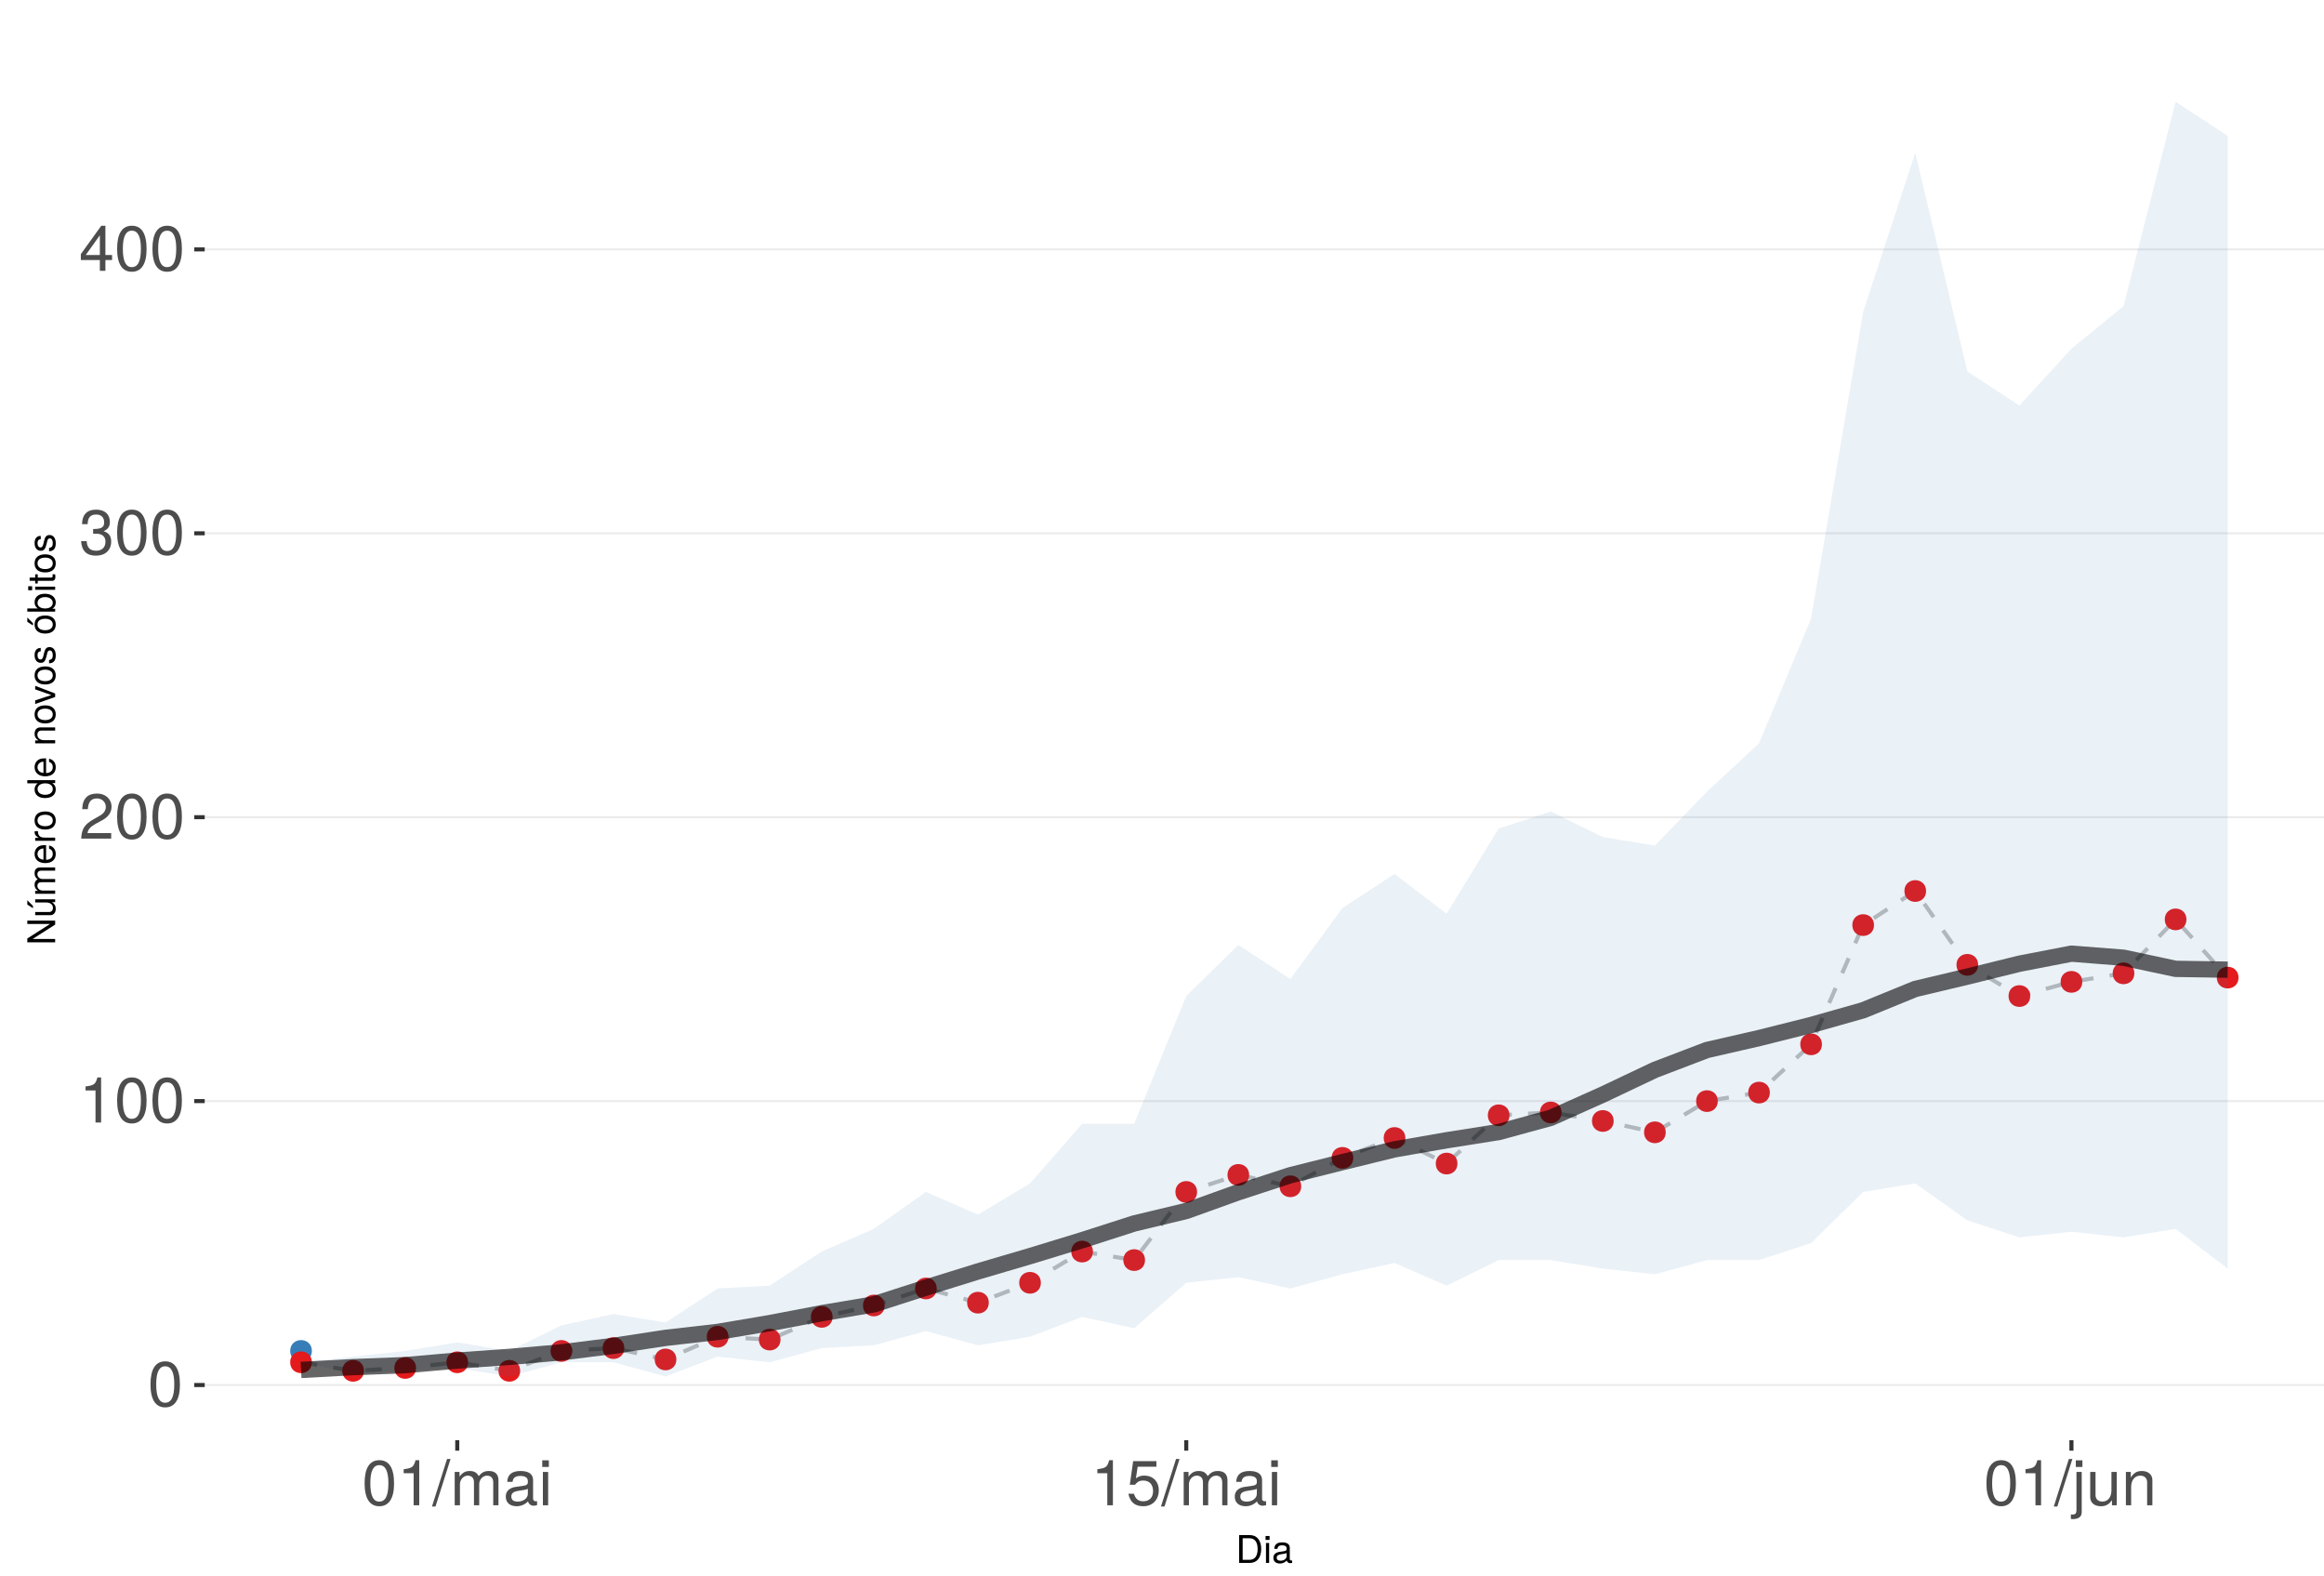 <?xml version="1.0" encoding="UTF-8"?>
<svg xmlns="http://www.w3.org/2000/svg" xmlns:xlink="http://www.w3.org/1999/xlink" width="609pt" height="413pt" viewBox="0 0 609 413" version="1.1">
<defs>
<g>
<symbol overflow="visible" id="glyph0-0">
<path style="stroke:none;" d=""/>
</symbol>
<symbol overflow="visible" id="glyph0-1">
<path style="stroke:none;" d="M 8.438 -5.688 C 8.438 -9.781 7.141 -11.812 4.578 -11.812 C 2.031 -11.812 0.719 -9.75 0.719 -5.781 C 0.719 -1.797 2.047 0.25 4.578 0.25 C 7.078 0.25 8.438 -1.797 8.438 -5.688 Z M 6.953 -5.812 C 6.953 -2.469 6.172 -0.969 4.547 -0.969 C 3 -0.969 2.219 -2.531 2.219 -5.766 C 2.219 -9 3 -10.516 4.578 -10.516 C 6.156 -10.516 6.953 -8.984 6.953 -5.812 Z M 6.953 -5.812 "/>
</symbol>
<symbol overflow="visible" id="glyph0-2">
<path style="stroke:none;" d="M 5.781 0 L 5.781 -11.812 L 4.812 -11.812 C 4.297 -10 3.969 -9.75 1.703 -9.453 L 1.703 -8.406 L 4.312 -8.406 L 4.312 0 Z M 5.781 0 "/>
</symbol>
<symbol overflow="visible" id="glyph0-3">
<path style="stroke:none;" d="M 8.516 -8.344 C 8.516 -10.344 6.969 -11.812 4.734 -11.812 C 2.312 -11.812 0.922 -10.578 0.828 -7.719 L 2.297 -7.719 C 2.422 -9.688 3.234 -10.531 4.688 -10.531 C 6.016 -10.531 7.016 -9.578 7.016 -8.312 C 7.016 -7.375 6.469 -6.578 5.406 -5.984 L 3.875 -5.109 C 1.422 -3.719 0.703 -2.594 0.562 0 L 8.422 0 L 8.422 -1.453 L 2.219 -1.453 C 2.359 -2.422 2.891 -3.031 4.344 -3.875 L 6.016 -4.781 C 7.656 -5.656 8.516 -6.891 8.516 -8.344 Z M 8.516 -8.344 "/>
</symbol>
<symbol overflow="visible" id="glyph0-4">
<path style="stroke:none;" d="M 8.422 -3.438 C 8.422 -4.859 7.844 -5.703 6.422 -6.172 C 7.531 -6.609 8.078 -7.375 8.078 -8.562 C 8.078 -10.594 6.734 -11.812 4.484 -11.812 C 2.094 -11.812 0.828 -10.516 0.781 -8 L 2.25 -8 C 2.281 -9.75 3 -10.531 4.5 -10.531 C 5.797 -10.531 6.578 -9.766 6.578 -8.516 C 6.578 -7.25 6.031 -6.734 3.688 -6.734 L 3.688 -5.5 L 4.484 -5.5 C 6.094 -5.5 6.922 -4.734 6.922 -3.422 C 6.922 -1.938 6.016 -1.047 4.484 -1.047 C 2.875 -1.047 2.094 -1.844 2 -3.562 L 0.531 -3.562 C 0.719 -0.938 2.016 0.25 4.438 0.25 C 6.859 0.25 8.422 -1.203 8.422 -3.438 Z M 8.422 -3.438 "/>
</symbol>
<symbol overflow="visible" id="glyph0-5">
<path style="stroke:none;" d="M 8.656 -2.828 L 8.656 -4.141 L 6.906 -4.141 L 6.906 -11.812 L 5.828 -11.812 L 0.469 -4.375 L 0.469 -2.828 L 5.453 -2.828 L 5.453 0 L 6.906 0 L 6.906 -2.828 Z M 5.453 -4.141 L 1.75 -4.141 L 5.453 -9.312 Z M 5.453 -4.141 "/>
</symbol>
<symbol overflow="visible" id="glyph0-6">
<path style="stroke:none;" d="M 4.734 -12.141 L 3.812 -12.141 L -0.141 0.328 L 0.781 0.328 Z M 4.734 -12.141 "/>
</symbol>
<symbol overflow="visible" id="glyph0-7">
<path style="stroke:none;" d="M 12.656 0 L 12.656 -6.547 C 12.656 -8.109 11.797 -8.984 10.156 -8.984 C 9 -8.984 8.297 -8.625 7.484 -7.641 C 6.969 -8.578 6.266 -8.984 5.125 -8.984 C 3.969 -8.984 3.203 -8.547 2.453 -7.5 L 2.453 -8.734 L 1.188 -8.734 L 1.188 0 L 2.562 0 L 2.562 -5.484 C 2.562 -6.75 3.484 -7.766 4.609 -7.766 C 5.641 -7.766 6.234 -7.125 6.234 -6.016 L 6.234 0 L 7.609 0 L 7.609 -5.484 C 7.609 -6.75 8.547 -7.766 9.672 -7.766 C 10.688 -7.766 11.281 -7.109 11.281 -6.016 L 11.281 0 Z M 12.656 0 "/>
</symbol>
<symbol overflow="visible" id="glyph0-8">
<path style="stroke:none;" d="M 8.906 -0.031 L 8.906 -1.078 C 8.766 -1.047 8.688 -1.047 8.609 -1.047 C 8.125 -1.047 7.859 -1.297 7.859 -1.734 L 7.859 -6.594 C 7.859 -8.141 6.734 -8.984 4.578 -8.984 C 2.469 -8.984 1.172 -8.156 1.078 -6.141 L 2.484 -6.141 C 2.594 -7.219 3.234 -7.688 4.531 -7.688 C 5.781 -7.688 6.484 -7.234 6.484 -6.391 L 6.484 -6.031 C 6.484 -5.453 6.125 -5.203 5.031 -5.062 C 3.062 -4.812 2.766 -4.75 2.234 -4.531 C 1.219 -4.109 0.703 -3.328 0.703 -2.266 C 0.703 -0.688 1.797 0.25 3.562 0.25 C 4.688 0.25 5.766 -0.219 6.531 -1.031 C 6.672 -0.359 7.281 0.109 7.969 0.109 C 8.25 0.109 8.469 0.078 8.906 -0.031 Z M 6.484 -3.016 C 6.484 -1.766 5.219 -0.969 3.859 -0.969 C 2.781 -0.969 2.156 -1.344 2.156 -2.297 C 2.156 -3.219 2.766 -3.609 4.25 -3.828 C 5.719 -4.031 6.016 -4.094 6.484 -4.312 Z M 6.484 -3.016 "/>
</symbol>
<symbol overflow="visible" id="glyph0-9">
<path style="stroke:none;" d="M 2.547 0 L 2.547 -8.734 L 1.172 -8.734 L 1.172 0 Z M 2.734 -10.047 L 2.734 -11.781 L 1 -11.781 L 1 -10.047 Z M 2.734 -10.047 "/>
</symbol>
<symbol overflow="visible" id="glyph0-10">
<path style="stroke:none;" d="M 8.547 -3.922 C 8.547 -6.25 7 -7.781 4.734 -7.781 C 3.891 -7.781 3.234 -7.562 2.547 -7.062 L 3.016 -10.109 L 7.922 -10.109 L 7.922 -11.562 L 1.828 -11.562 L 0.953 -5.375 L 2.297 -5.375 C 2.984 -6.203 3.547 -6.484 4.469 -6.484 C 6.047 -6.484 7.047 -5.469 7.047 -3.719 C 7.047 -2.016 6.062 -1.047 4.469 -1.047 C 3.188 -1.047 2.406 -1.703 2.047 -3.031 L 0.578 -3.031 C 1.062 -0.688 2.406 0.25 4.5 0.25 C 6.875 0.25 8.547 -1.422 8.547 -3.922 Z M 8.547 -3.922 "/>
</symbol>
<symbol overflow="visible" id="glyph0-11">
<path style="stroke:none;" d="M 2.547 1.812 L 2.547 -8.734 L 1.172 -8.734 L 1.172 1.266 C 1.172 2.094 0.875 2.469 0.031 2.422 L -0.297 2.406 L -0.297 3.578 C -0.141 3.609 -0.047 3.625 0.172 3.625 C 1.734 3.625 2.547 3 2.547 1.812 Z M 2.734 -10.047 L 2.734 -11.781 L 1 -11.781 L 1 -10.047 Z M 2.734 -10.047 "/>
</symbol>
<symbol overflow="visible" id="glyph0-12">
<path style="stroke:none;" d="M 8.031 0 L 8.031 -8.734 L 6.641 -8.734 L 6.641 -3.922 C 6.641 -2.125 5.719 -0.969 4.266 -0.969 C 3.172 -0.969 2.469 -1.625 2.469 -2.688 L 2.469 -8.734 L 1.078 -8.734 L 1.078 -2.125 C 1.078 -0.688 2.172 0.25 3.859 0.25 C 5.141 0.25 5.969 -0.203 6.781 -1.344 L 6.781 0 Z M 8.031 0 "/>
</symbol>
<symbol overflow="visible" id="glyph0-13">
<path style="stroke:none;" d="M 8.109 0 L 8.109 -6.594 C 8.109 -8.047 7.031 -8.984 5.344 -8.984 C 4.047 -8.984 3.219 -8.484 2.453 -7.266 L 2.453 -8.734 L 1.172 -8.734 L 1.172 0 L 2.547 0 L 2.547 -4.812 C 2.547 -6.594 3.516 -7.766 4.938 -7.766 C 6.031 -7.766 6.734 -7.094 6.734 -6.047 L 6.734 0 Z M 8.109 0 "/>
</symbol>
<symbol overflow="visible" id="glyph1-0">
<path style="stroke:none;" d=""/>
</symbol>
<symbol overflow="visible" id="glyph1-1">
<path style="stroke:none;" d="M 6.672 -3.656 C 6.672 -5.906 5.547 -7.297 3.703 -7.297 L 0.891 -7.297 L 0.891 0 L 3.703 0 C 5.547 0 6.672 -1.375 6.672 -3.656 Z M 5.734 -3.641 C 5.734 -1.797 4.984 -0.812 3.547 -0.812 L 1.812 -0.812 L 1.812 -6.469 L 3.547 -6.469 C 4.984 -6.469 5.734 -5.5 5.734 -3.641 Z M 5.734 -3.641 "/>
</symbol>
<symbol overflow="visible" id="glyph1-2">
<path style="stroke:none;" d="M 1.531 0 L 1.531 -5.234 L 0.703 -5.234 L 0.703 0 Z M 1.641 -6.031 L 1.641 -7.062 L 0.594 -7.062 L 0.594 -6.031 Z M 1.641 -6.031 "/>
</symbol>
<symbol overflow="visible" id="glyph1-3">
<path style="stroke:none;" d="M 5.344 -0.016 L 5.344 -0.656 C 5.266 -0.625 5.219 -0.625 5.172 -0.625 C 4.875 -0.625 4.719 -0.781 4.719 -1.047 L 4.719 -3.953 C 4.719 -4.891 4.047 -5.391 2.75 -5.391 C 1.484 -5.391 0.703 -4.906 0.656 -3.688 L 1.484 -3.688 C 1.562 -4.328 1.938 -4.625 2.719 -4.625 C 3.469 -4.625 3.891 -4.344 3.891 -3.844 L 3.891 -3.625 C 3.891 -3.266 3.688 -3.125 3.016 -3.047 C 1.844 -2.891 1.656 -2.844 1.344 -2.719 C 0.734 -2.469 0.422 -2 0.422 -1.359 C 0.422 -0.406 1.078 0.156 2.141 0.156 C 2.812 0.156 3.453 -0.125 3.922 -0.625 C 4.016 -0.219 4.375 0.062 4.781 0.062 C 4.953 0.062 5.078 0.047 5.344 -0.016 Z M 3.891 -1.812 C 3.891 -1.062 3.125 -0.578 2.312 -0.578 C 1.672 -0.578 1.297 -0.812 1.297 -1.375 C 1.297 -1.938 1.656 -2.172 2.547 -2.297 C 3.438 -2.422 3.609 -2.453 3.891 -2.594 Z M 3.891 -1.812 "/>
</symbol>
<symbol overflow="visible" id="glyph2-0">
<path style="stroke:none;" d=""/>
</symbol>
<symbol overflow="visible" id="glyph2-1">
<path style="stroke:none;" d="M 0 -6.453 L -7.297 -6.453 L -7.297 -5.578 L -1.328 -5.578 L -7.297 -1.766 L -7.297 -0.766 L 0 -0.766 L 0 -1.641 L -5.906 -1.641 L 0 -5.406 Z M 0 -6.453 "/>
</symbol>
<symbol overflow="visible" id="glyph2-2">
<path style="stroke:none;" d="M 0 -4.812 L -5.234 -4.812 L -5.234 -3.984 L -2.344 -3.984 C -1.281 -3.984 -0.578 -3.438 -0.578 -2.562 C -0.578 -1.906 -0.984 -1.484 -1.609 -1.484 L -5.234 -1.484 L -5.234 -0.656 L -1.281 -0.656 C -0.406 -0.656 0.156 -1.297 0.156 -2.312 C 0.156 -3.094 -0.125 -3.578 -0.812 -4.062 L 0 -4.062 Z M -7.297 -4.562 L -7.297 -3.438 L -5.812 -2.484 L -5.812 -3.078 Z M -7.297 -4.562 "/>
</symbol>
<symbol overflow="visible" id="glyph2-3">
<path style="stroke:none;" d="M 0 -7.594 L -3.938 -7.594 C -4.875 -7.594 -5.391 -7.078 -5.391 -6.094 C -5.391 -5.406 -5.188 -4.984 -4.594 -4.484 C -5.156 -4.188 -5.391 -3.766 -5.391 -3.078 C -5.391 -2.375 -5.125 -1.922 -4.5 -1.469 L -5.234 -1.469 L -5.234 -0.703 L 0 -0.703 L 0 -1.547 L -3.297 -1.547 C -4.047 -1.547 -4.656 -2.094 -4.656 -2.766 C -4.656 -3.391 -4.281 -3.734 -3.609 -3.734 L 0 -3.734 L 0 -4.562 L -3.297 -4.562 C -4.047 -4.562 -4.656 -5.125 -4.656 -5.812 C -4.656 -6.422 -4.266 -6.766 -3.609 -6.766 L 0 -6.766 Z M 0 -7.594 "/>
</symbol>
<symbol overflow="visible" id="glyph2-4">
<path style="stroke:none;" d="M -2.375 -5.125 C -3.141 -5.125 -3.625 -5.062 -4.016 -4.922 C -4.875 -4.578 -5.391 -3.781 -5.391 -2.797 C -5.391 -1.344 -4.312 -0.406 -2.594 -0.406 C -0.875 -0.406 0.156 -1.312 0.156 -2.781 C 0.156 -3.984 -0.531 -4.812 -1.594 -5.016 L -1.594 -4.188 C -0.906 -3.953 -0.625 -3.484 -0.625 -2.812 C -0.625 -1.938 -1.188 -1.297 -2.375 -1.266 Z M -3.125 -4.234 C -3.125 -4.234 -3.078 -4.234 -3.062 -4.234 L -3.062 -1.297 C -3.984 -1.359 -4.625 -1.953 -4.625 -2.797 C -4.625 -3.609 -3.938 -4.234 -3.125 -4.234 Z M -3.125 -4.234 "/>
</symbol>
<symbol overflow="visible" id="glyph2-5">
<path style="stroke:none;" d="M -4.516 -3.203 L -5.359 -3.203 C -5.375 -3.062 -5.391 -3 -5.391 -2.891 C -5.391 -2.344 -5.062 -1.938 -4.297 -1.453 L -5.234 -1.453 L -5.234 -0.703 L 0 -0.703 L 0 -1.531 L -2.719 -1.531 C -3.906 -1.531 -4.484 -1.922 -4.516 -3.203 Z M -4.516 -3.203 "/>
</symbol>
<symbol overflow="visible" id="glyph2-6">
<path style="stroke:none;" d="M -2.578 -5.094 C -4.391 -5.094 -5.391 -4.234 -5.391 -2.719 C -5.391 -1.25 -4.375 -0.359 -2.625 -0.359 C -0.859 -0.359 0.156 -1.234 0.156 -2.734 C 0.156 -4.203 -0.859 -5.094 -2.578 -5.094 Z M -2.594 -4.234 C -1.359 -4.234 -0.625 -3.656 -0.625 -2.734 C -0.625 -1.797 -1.344 -1.234 -2.625 -1.234 C -3.875 -1.234 -4.625 -1.797 -4.625 -2.734 C -4.625 -3.672 -3.891 -4.234 -2.594 -4.234 Z M -2.594 -4.234 "/>
</symbol>
<symbol overflow="visible" id="glyph2-7">
<path style="stroke:none;" d=""/>
</symbol>
<symbol overflow="visible" id="glyph2-8">
<path style="stroke:none;" d="M 0 -4.953 L -7.297 -4.953 L -7.297 -4.125 L -4.578 -4.125 C -5.109 -3.766 -5.391 -3.203 -5.391 -2.516 C -5.391 -1.156 -4.344 -0.266 -2.672 -0.266 C -0.906 -0.266 0.156 -1.125 0.156 -2.547 C 0.156 -3.266 -0.125 -3.766 -0.766 -4.203 L 0 -4.203 Z M -2.594 -4.125 C -1.391 -4.125 -0.625 -3.547 -0.625 -2.656 C -0.625 -1.734 -1.406 -1.125 -2.625 -1.125 C -3.844 -1.125 -4.609 -1.734 -4.609 -2.656 C -4.609 -3.547 -3.812 -4.125 -2.594 -4.125 Z M -2.594 -4.125 "/>
</symbol>
<symbol overflow="visible" id="glyph2-9">
<path style="stroke:none;" d="M 0 -4.875 L -3.953 -4.875 C -4.828 -4.875 -5.391 -4.219 -5.391 -3.203 C -5.391 -2.438 -5.094 -1.938 -4.359 -1.469 L -5.234 -1.469 L -5.234 -0.703 L 0 -0.703 L 0 -1.531 L -2.891 -1.531 C -3.953 -1.531 -4.656 -2.109 -4.656 -2.953 C -4.656 -3.625 -4.266 -4.047 -3.625 -4.047 L 0 -4.047 Z M 0 -4.875 "/>
</symbol>
<symbol overflow="visible" id="glyph2-10">
<path style="stroke:none;" d="M -5.234 -4.859 L -5.234 -3.922 L -0.984 -2.438 L -5.234 -1.047 L -5.234 -0.094 L 0 -1.938 L 0 -2.844 Z M -5.234 -4.859 "/>
</symbol>
<symbol overflow="visible" id="glyph2-11">
<path style="stroke:none;" d="M -1.469 -4.594 C -2.25 -4.594 -2.641 -4.156 -2.891 -3.109 L -3.078 -2.312 C -3.234 -1.625 -3.453 -1.344 -3.828 -1.344 C -4.312 -1.344 -4.625 -1.766 -4.625 -2.453 C -4.625 -3.125 -4.328 -3.484 -3.781 -3.5 L -3.781 -4.375 C -4.812 -4.375 -5.391 -3.688 -5.391 -2.484 C -5.391 -1.266 -4.766 -0.469 -3.797 -0.469 C -2.969 -0.469 -2.578 -0.891 -2.281 -2.125 L -2.094 -2.906 C -1.953 -3.484 -1.781 -3.719 -1.406 -3.719 C -0.906 -3.719 -0.625 -3.234 -0.625 -2.5 C -0.625 -1.75 -0.797 -1.328 -1.594 -1.219 L -1.594 -0.344 C -0.391 -0.375 0.156 -1.062 0.156 -2.438 C 0.156 -3.75 -0.453 -4.594 -1.469 -4.594 Z M -1.469 -4.594 "/>
</symbol>
<symbol overflow="visible" id="glyph2-12">
<path style="stroke:none;" d="M -2.578 -5.094 C -4.391 -5.094 -5.391 -4.234 -5.391 -2.719 C -5.391 -1.25 -4.375 -0.359 -2.625 -0.359 C -0.859 -0.359 0.156 -1.234 0.156 -2.734 C 0.156 -4.203 -0.859 -5.094 -2.578 -5.094 Z M -2.594 -4.234 C -1.359 -4.234 -0.625 -3.656 -0.625 -2.734 C -0.625 -1.797 -1.344 -1.234 -2.625 -1.234 C -3.875 -1.234 -4.625 -1.797 -4.625 -2.734 C -4.625 -3.672 -3.891 -4.234 -2.594 -4.234 Z M -7.297 -4.562 L -7.297 -3.438 L -5.812 -2.484 L -5.812 -3.078 Z M -7.297 -4.562 "/>
</symbol>
<symbol overflow="visible" id="glyph2-13">
<path style="stroke:none;" d="M -2.688 -5.234 C -4.375 -5.234 -5.391 -4.375 -5.391 -2.984 C -5.391 -2.266 -5.125 -1.766 -4.531 -1.375 L -7.297 -1.375 L -7.297 -0.547 L 0 -0.547 L 0 -1.297 L -0.75 -1.297 C -0.141 -1.688 0.156 -2.219 0.156 -2.953 C 0.156 -4.328 -0.984 -5.234 -2.688 -5.234 Z M -2.625 -4.359 C -1.438 -4.359 -0.625 -3.734 -0.625 -2.828 C -0.625 -1.953 -1.438 -1.375 -2.625 -1.375 C -3.844 -1.375 -4.656 -1.953 -4.609 -2.828 C -4.609 -3.766 -3.797 -4.359 -2.625 -4.359 Z M -2.625 -4.359 "/>
</symbol>
<symbol overflow="visible" id="glyph2-14">
<path style="stroke:none;" d="M 0 -1.531 L -5.234 -1.531 L -5.234 -0.703 L 0 -0.703 Z M -6.031 -1.641 L -7.062 -1.641 L -7.062 -0.594 L -6.031 -0.594 Z M -6.031 -1.641 "/>
</symbol>
<symbol overflow="visible" id="glyph2-15">
<path style="stroke:none;" d="M 0 -2.547 L -0.703 -2.547 C -0.672 -2.438 -0.656 -2.297 -0.656 -2.141 C -0.656 -1.781 -0.766 -1.688 -1.125 -1.688 L -4.562 -1.688 L -4.562 -2.547 L -5.234 -2.547 L -5.234 -1.688 L -6.688 -1.688 L -6.688 -0.844 L -5.234 -0.844 L -5.234 -0.141 L -4.562 -0.141 L -4.562 -0.844 L -0.766 -0.844 C -0.234 -0.844 0.062 -1.203 0.062 -1.859 C 0.062 -2.062 0.047 -2.266 0 -2.547 Z M 0 -2.547 "/>
</symbol>
</g>
<clipPath id="clip1">
  <path d="M 53.645 9.961 L 609 9.961 L 609 377.328 L 53.645 377.328 Z M 53.645 9.961 "/>
</clipPath>
<clipPath id="clip2">
  <path d="M 53.645 362 L 609 362 L 609 364 L 53.645 364 Z M 53.645 362 "/>
</clipPath>
<clipPath id="clip3">
  <path d="M 53.645 288 L 609 288 L 609 289 L 53.645 289 Z M 53.645 288 "/>
</clipPath>
<clipPath id="clip4">
  <path d="M 53.645 213 L 609 213 L 609 215 L 53.645 215 Z M 53.645 213 "/>
</clipPath>
<clipPath id="clip5">
  <path d="M 53.645 139 L 609 139 L 609 140 L 53.645 140 Z M 53.645 139 "/>
</clipPath>
<clipPath id="clip6">
  <path d="M 53.645 65 L 609 65 L 609 66 L 53.645 66 Z M 53.645 65 "/>
</clipPath>
</defs>
<g id="surface302">
<rect x="0" y="0" width="609" height="413" style="fill:rgb(100%,100%,100%);fill-opacity:1;stroke:none;"/>
<rect x="0" y="0" width="609" height="413" style="fill:rgb(100%,100%,100%);fill-opacity:1;stroke:none;"/>
<path style="fill:none;stroke-width:1.067;stroke-linecap:round;stroke-linejoin:round;stroke:rgb(100%,100%,100%);stroke-opacity:1;stroke-miterlimit:10;" d="M 0 413 L 609 413 L 609 0 L 0 0 Z M 0 413 "/>
<g clip-path="url(#clip1)" clip-rule="nonzero">
<path style=" stroke:none;fill-rule:nonzero;fill:rgb(100%,100%,100%);fill-opacity:1;" d="M 53.645 377.328 L 609 377.328 L 609 9.961 L 53.645 9.961 Z M 53.645 377.328 "/>
</g>
<g clip-path="url(#clip2)" clip-rule="nonzero">
<path style="fill:none;stroke-width:0.533;stroke-linecap:butt;stroke-linejoin:round;stroke:rgb(92.157%,92.157%,92.157%);stroke-opacity:1;stroke-miterlimit:10;" d="M 53.645 362.863 L 609 362.863 "/>
</g>
<g clip-path="url(#clip3)" clip-rule="nonzero">
<path style="fill:none;stroke-width:0.533;stroke-linecap:butt;stroke-linejoin:round;stroke:rgb(92.157%,92.157%,92.157%);stroke-opacity:1;stroke-miterlimit:10;" d="M 53.645 288.48 L 609 288.48 "/>
</g>
<g clip-path="url(#clip4)" clip-rule="nonzero">
<path style="fill:none;stroke-width:0.533;stroke-linecap:butt;stroke-linejoin:round;stroke:rgb(92.157%,92.157%,92.157%);stroke-opacity:1;stroke-miterlimit:10;" d="M 53.645 214.102 L 609 214.102 "/>
</g>
<g clip-path="url(#clip5)" clip-rule="nonzero">
<path style="fill:none;stroke-width:0.533;stroke-linecap:butt;stroke-linejoin:round;stroke:rgb(92.157%,92.157%,92.157%);stroke-opacity:1;stroke-miterlimit:10;" d="M 53.645 139.719 L 609 139.719 "/>
</g>
<g clip-path="url(#clip6)" clip-rule="nonzero">
<path style="fill:none;stroke-width:0.533;stroke-linecap:butt;stroke-linejoin:round;stroke:rgb(92.157%,92.157%,92.157%);stroke-opacity:1;stroke-miterlimit:10;" d="M 53.645 65.34 L 609 65.34 "/>
</g>
<path style="fill:none;stroke-width:1.067;stroke-linecap:butt;stroke-linejoin:round;stroke:rgb(74.51%,74.51%,74.51%);stroke-opacity:1;stroke-dasharray:4.268,4.268;stroke-miterlimit:10;" d="M 78.887 356.91 L 92.535 359.145 L 106.18 358.398 L 119.824 356.91 L 133.469 359.145 L 147.113 353.938 L 160.758 353.191 L 174.402 356.168 L 188.051 350.219 L 201.695 350.961 L 215.34 345.012 L 228.984 342.035 L 242.629 337.574 L 256.273 341.293 L 269.918 336.086 L 283.566 327.902 L 297.211 330.133 L 310.855 312.281 L 324.5 307.82 L 338.145 310.797 L 351.789 303.355 L 365.434 298.152 L 379.082 304.844 L 392.727 292.199 L 406.371 291.457 L 420.016 293.688 L 433.66 296.664 L 447.305 288.48 L 460.949 286.25 L 474.598 273.605 L 488.242 242.363 L 501.887 233.438 L 515.531 252.777 L 529.176 260.961 L 542.82 257.242 L 556.465 255.008 L 570.113 240.879 L 583.758 256.125 "/>
<path style="fill-rule:nonzero;fill:rgb(21.569%,49.412%,72.157%);fill-opacity:1;stroke-width:0.709;stroke-linecap:round;stroke-linejoin:round;stroke:rgb(21.569%,49.412%,72.157%);stroke-opacity:1;stroke-miterlimit:10;" d="M 81.375 353.938 C 81.375 357.254 76.398 357.254 76.398 353.938 C 76.398 350.617 81.375 350.617 81.375 353.938 "/>
<path style="fill-rule:nonzero;fill:rgb(89.412%,10.196%,10.98%);fill-opacity:1;stroke-width:0.709;stroke-linecap:round;stroke-linejoin:round;stroke:rgb(89.412%,10.196%,10.98%);stroke-opacity:1;stroke-miterlimit:10;" d="M 81.375 356.91 C 81.375 360.23 76.398 360.23 76.398 356.91 C 76.398 353.594 81.375 353.594 81.375 356.91 "/>
<path style="fill-rule:nonzero;fill:rgb(89.412%,10.196%,10.98%);fill-opacity:1;stroke-width:0.709;stroke-linecap:round;stroke-linejoin:round;stroke:rgb(89.412%,10.196%,10.98%);stroke-opacity:1;stroke-miterlimit:10;" d="M 95.023 359.145 C 95.023 362.461 90.047 362.461 90.047 359.145 C 90.047 355.824 95.023 355.824 95.023 359.145 "/>
<path style="fill-rule:nonzero;fill:rgb(89.412%,10.196%,10.98%);fill-opacity:1;stroke-width:0.709;stroke-linecap:round;stroke-linejoin:round;stroke:rgb(89.412%,10.196%,10.98%);stroke-opacity:1;stroke-miterlimit:10;" d="M 108.668 358.398 C 108.668 361.715 103.691 361.715 103.691 358.398 C 103.691 355.082 108.668 355.082 108.668 358.398 "/>
<path style="fill-rule:nonzero;fill:rgb(89.412%,10.196%,10.98%);fill-opacity:1;stroke-width:0.709;stroke-linecap:round;stroke-linejoin:round;stroke:rgb(89.412%,10.196%,10.98%);stroke-opacity:1;stroke-miterlimit:10;" d="M 122.312 356.91 C 122.312 360.23 117.336 360.23 117.336 356.91 C 117.336 353.594 122.312 353.594 122.312 356.91 "/>
<path style="fill-rule:nonzero;fill:rgb(89.412%,10.196%,10.98%);fill-opacity:1;stroke-width:0.709;stroke-linecap:round;stroke-linejoin:round;stroke:rgb(89.412%,10.196%,10.98%);stroke-opacity:1;stroke-miterlimit:10;" d="M 135.957 359.145 C 135.957 362.461 130.98 362.461 130.98 359.145 C 130.98 355.824 135.957 355.824 135.957 359.145 "/>
<path style="fill-rule:nonzero;fill:rgb(89.412%,10.196%,10.98%);fill-opacity:1;stroke-width:0.709;stroke-linecap:round;stroke-linejoin:round;stroke:rgb(89.412%,10.196%,10.98%);stroke-opacity:1;stroke-miterlimit:10;" d="M 149.602 353.938 C 149.602 357.254 144.625 357.254 144.625 353.938 C 144.625 350.617 149.602 350.617 149.602 353.938 "/>
<path style="fill-rule:nonzero;fill:rgb(89.412%,10.196%,10.98%);fill-opacity:1;stroke-width:0.709;stroke-linecap:round;stroke-linejoin:round;stroke:rgb(89.412%,10.196%,10.98%);stroke-opacity:1;stroke-miterlimit:10;" d="M 163.246 353.191 C 163.246 356.512 158.27 356.512 158.27 353.191 C 158.27 349.875 163.246 349.875 163.246 353.191 "/>
<path style="fill-rule:nonzero;fill:rgb(89.412%,10.196%,10.98%);fill-opacity:1;stroke-width:0.709;stroke-linecap:round;stroke-linejoin:round;stroke:rgb(89.412%,10.196%,10.98%);stroke-opacity:1;stroke-miterlimit:10;" d="M 176.891 356.168 C 176.891 359.484 171.914 359.484 171.914 356.168 C 171.914 352.852 176.891 352.852 176.891 356.168 "/>
<path style="fill-rule:nonzero;fill:rgb(89.412%,10.196%,10.98%);fill-opacity:1;stroke-width:0.709;stroke-linecap:round;stroke-linejoin:round;stroke:rgb(89.412%,10.196%,10.98%);stroke-opacity:1;stroke-miterlimit:10;" d="M 190.539 350.219 C 190.539 353.535 185.562 353.535 185.562 350.219 C 185.562 346.898 190.539 346.898 190.539 350.219 "/>
<path style="fill-rule:nonzero;fill:rgb(89.412%,10.196%,10.98%);fill-opacity:1;stroke-width:0.709;stroke-linecap:round;stroke-linejoin:round;stroke:rgb(89.412%,10.196%,10.98%);stroke-opacity:1;stroke-miterlimit:10;" d="M 204.184 350.961 C 204.184 354.277 199.207 354.277 199.207 350.961 C 199.207 347.645 204.184 347.645 204.184 350.961 "/>
<path style="fill-rule:nonzero;fill:rgb(89.412%,10.196%,10.98%);fill-opacity:1;stroke-width:0.709;stroke-linecap:round;stroke-linejoin:round;stroke:rgb(89.412%,10.196%,10.98%);stroke-opacity:1;stroke-miterlimit:10;" d="M 217.828 345.012 C 217.828 348.328 212.852 348.328 212.852 345.012 C 212.852 341.691 217.828 341.691 217.828 345.012 "/>
<path style="fill-rule:nonzero;fill:rgb(89.412%,10.196%,10.98%);fill-opacity:1;stroke-width:0.709;stroke-linecap:round;stroke-linejoin:round;stroke:rgb(89.412%,10.196%,10.98%);stroke-opacity:1;stroke-miterlimit:10;" d="M 231.473 342.035 C 231.473 345.352 226.496 345.352 226.496 342.035 C 226.496 338.719 231.473 338.719 231.473 342.035 "/>
<path style="fill-rule:nonzero;fill:rgb(89.412%,10.196%,10.98%);fill-opacity:1;stroke-width:0.709;stroke-linecap:round;stroke-linejoin:round;stroke:rgb(89.412%,10.196%,10.98%);stroke-opacity:1;stroke-miterlimit:10;" d="M 245.117 337.574 C 245.117 340.891 240.141 340.891 240.141 337.574 C 240.141 334.254 245.117 334.254 245.117 337.574 "/>
<path style="fill-rule:nonzero;fill:rgb(89.412%,10.196%,10.98%);fill-opacity:1;stroke-width:0.709;stroke-linecap:round;stroke-linejoin:round;stroke:rgb(89.412%,10.196%,10.98%);stroke-opacity:1;stroke-miterlimit:10;" d="M 258.762 341.293 C 258.762 344.609 253.785 344.609 253.785 341.293 C 253.785 337.973 258.762 337.973 258.762 341.293 "/>
<path style="fill-rule:nonzero;fill:rgb(89.412%,10.196%,10.98%);fill-opacity:1;stroke-width:0.709;stroke-linecap:round;stroke-linejoin:round;stroke:rgb(89.412%,10.196%,10.98%);stroke-opacity:1;stroke-miterlimit:10;" d="M 272.406 336.086 C 272.406 339.402 267.43 339.402 267.43 336.086 C 267.43 332.766 272.406 332.766 272.406 336.086 "/>
<path style="fill-rule:nonzero;fill:rgb(89.412%,10.196%,10.98%);fill-opacity:1;stroke-width:0.709;stroke-linecap:round;stroke-linejoin:round;stroke:rgb(89.412%,10.196%,10.98%);stroke-opacity:1;stroke-miterlimit:10;" d="M 286.055 327.902 C 286.055 331.219 281.078 331.219 281.078 327.902 C 281.078 324.586 286.055 324.586 286.055 327.902 "/>
<path style="fill-rule:nonzero;fill:rgb(89.412%,10.196%,10.98%);fill-opacity:1;stroke-width:0.709;stroke-linecap:round;stroke-linejoin:round;stroke:rgb(89.412%,10.196%,10.98%);stroke-opacity:1;stroke-miterlimit:10;" d="M 299.699 330.133 C 299.699 333.453 294.723 333.453 294.723 330.133 C 294.723 326.816 299.699 326.816 299.699 330.133 "/>
<path style="fill-rule:nonzero;fill:rgb(89.412%,10.196%,10.98%);fill-opacity:1;stroke-width:0.709;stroke-linecap:round;stroke-linejoin:round;stroke:rgb(89.412%,10.196%,10.98%);stroke-opacity:1;stroke-miterlimit:10;" d="M 313.344 312.281 C 313.344 315.602 308.367 315.602 308.367 312.281 C 308.367 308.965 313.344 308.965 313.344 312.281 "/>
<path style="fill-rule:nonzero;fill:rgb(89.412%,10.196%,10.98%);fill-opacity:1;stroke-width:0.709;stroke-linecap:round;stroke-linejoin:round;stroke:rgb(89.412%,10.196%,10.98%);stroke-opacity:1;stroke-miterlimit:10;" d="M 326.988 307.82 C 326.988 311.137 322.012 311.137 322.012 307.82 C 322.012 304.504 326.988 304.504 326.988 307.82 "/>
<path style="fill-rule:nonzero;fill:rgb(89.412%,10.196%,10.98%);fill-opacity:1;stroke-width:0.709;stroke-linecap:round;stroke-linejoin:round;stroke:rgb(89.412%,10.196%,10.98%);stroke-opacity:1;stroke-miterlimit:10;" d="M 340.633 310.797 C 340.633 314.113 335.656 314.113 335.656 310.797 C 335.656 307.477 340.633 307.477 340.633 310.797 "/>
<path style="fill-rule:nonzero;fill:rgb(89.412%,10.196%,10.98%);fill-opacity:1;stroke-width:0.709;stroke-linecap:round;stroke-linejoin:round;stroke:rgb(89.412%,10.196%,10.98%);stroke-opacity:1;stroke-miterlimit:10;" d="M 354.277 303.355 C 354.277 306.676 349.301 306.676 349.301 303.355 C 349.301 300.039 354.277 300.039 354.277 303.355 "/>
<path style="fill-rule:nonzero;fill:rgb(89.412%,10.196%,10.98%);fill-opacity:1;stroke-width:0.709;stroke-linecap:round;stroke-linejoin:round;stroke:rgb(89.412%,10.196%,10.98%);stroke-opacity:1;stroke-miterlimit:10;" d="M 367.922 298.152 C 367.922 301.469 362.945 301.469 362.945 298.152 C 362.945 294.832 367.922 294.832 367.922 298.152 "/>
<path style="fill-rule:nonzero;fill:rgb(89.412%,10.196%,10.98%);fill-opacity:1;stroke-width:0.709;stroke-linecap:round;stroke-linejoin:round;stroke:rgb(89.412%,10.196%,10.98%);stroke-opacity:1;stroke-miterlimit:10;" d="M 381.57 304.844 C 381.57 308.164 376.594 308.164 376.594 304.844 C 376.594 301.527 381.57 301.527 381.57 304.844 "/>
<path style="fill-rule:nonzero;fill:rgb(89.412%,10.196%,10.98%);fill-opacity:1;stroke-width:0.709;stroke-linecap:round;stroke-linejoin:round;stroke:rgb(89.412%,10.196%,10.98%);stroke-opacity:1;stroke-miterlimit:10;" d="M 395.215 292.199 C 395.215 295.52 390.238 295.52 390.238 292.199 C 390.238 288.883 395.215 288.883 395.215 292.199 "/>
<path style="fill-rule:nonzero;fill:rgb(89.412%,10.196%,10.98%);fill-opacity:1;stroke-width:0.709;stroke-linecap:round;stroke-linejoin:round;stroke:rgb(89.412%,10.196%,10.98%);stroke-opacity:1;stroke-miterlimit:10;" d="M 408.859 291.457 C 408.859 294.773 403.883 294.773 403.883 291.457 C 403.883 288.137 408.859 288.137 408.859 291.457 "/>
<path style="fill-rule:nonzero;fill:rgb(89.412%,10.196%,10.98%);fill-opacity:1;stroke-width:0.709;stroke-linecap:round;stroke-linejoin:round;stroke:rgb(89.412%,10.196%,10.98%);stroke-opacity:1;stroke-miterlimit:10;" d="M 422.504 293.688 C 422.504 297.004 417.527 297.004 417.527 293.688 C 417.527 290.371 422.504 290.371 422.504 293.688 "/>
<path style="fill-rule:nonzero;fill:rgb(89.412%,10.196%,10.98%);fill-opacity:1;stroke-width:0.709;stroke-linecap:round;stroke-linejoin:round;stroke:rgb(89.412%,10.196%,10.98%);stroke-opacity:1;stroke-miterlimit:10;" d="M 436.148 296.664 C 436.148 299.98 431.172 299.98 431.172 296.664 C 431.172 293.344 436.148 293.344 436.148 296.664 "/>
<path style="fill-rule:nonzero;fill:rgb(89.412%,10.196%,10.98%);fill-opacity:1;stroke-width:0.709;stroke-linecap:round;stroke-linejoin:round;stroke:rgb(89.412%,10.196%,10.98%);stroke-opacity:1;stroke-miterlimit:10;" d="M 449.793 288.48 C 449.793 291.797 444.816 291.797 444.816 288.48 C 444.816 285.164 449.793 285.164 449.793 288.48 "/>
<path style="fill-rule:nonzero;fill:rgb(89.412%,10.196%,10.98%);fill-opacity:1;stroke-width:0.709;stroke-linecap:round;stroke-linejoin:round;stroke:rgb(89.412%,10.196%,10.98%);stroke-opacity:1;stroke-miterlimit:10;" d="M 463.438 286.25 C 463.438 289.566 458.461 289.566 458.461 286.25 C 458.461 282.934 463.438 282.934 463.438 286.25 "/>
<path style="fill-rule:nonzero;fill:rgb(89.412%,10.196%,10.98%);fill-opacity:1;stroke-width:0.709;stroke-linecap:round;stroke-linejoin:round;stroke:rgb(89.412%,10.196%,10.98%);stroke-opacity:1;stroke-miterlimit:10;" d="M 477.086 273.605 C 477.086 276.922 472.109 276.922 472.109 273.605 C 472.109 270.289 477.086 270.289 477.086 273.605 "/>
<path style="fill-rule:nonzero;fill:rgb(89.412%,10.196%,10.98%);fill-opacity:1;stroke-width:0.709;stroke-linecap:round;stroke-linejoin:round;stroke:rgb(89.412%,10.196%,10.98%);stroke-opacity:1;stroke-miterlimit:10;" d="M 490.73 242.363 C 490.73 245.684 485.754 245.684 485.754 242.363 C 485.754 239.047 490.73 239.047 490.73 242.363 "/>
<path style="fill-rule:nonzero;fill:rgb(89.412%,10.196%,10.98%);fill-opacity:1;stroke-width:0.709;stroke-linecap:round;stroke-linejoin:round;stroke:rgb(89.412%,10.196%,10.98%);stroke-opacity:1;stroke-miterlimit:10;" d="M 504.375 233.438 C 504.375 236.758 499.398 236.758 499.398 233.438 C 499.398 230.121 504.375 230.121 504.375 233.438 "/>
<path style="fill-rule:nonzero;fill:rgb(89.412%,10.196%,10.98%);fill-opacity:1;stroke-width:0.709;stroke-linecap:round;stroke-linejoin:round;stroke:rgb(89.412%,10.196%,10.98%);stroke-opacity:1;stroke-miterlimit:10;" d="M 518.02 252.777 C 518.02 256.098 513.043 256.098 513.043 252.777 C 513.043 249.461 518.02 249.461 518.02 252.777 "/>
<path style="fill-rule:nonzero;fill:rgb(89.412%,10.196%,10.98%);fill-opacity:1;stroke-width:0.709;stroke-linecap:round;stroke-linejoin:round;stroke:rgb(89.412%,10.196%,10.98%);stroke-opacity:1;stroke-miterlimit:10;" d="M 531.664 260.961 C 531.664 264.277 526.688 264.277 526.688 260.961 C 526.688 257.641 531.664 257.641 531.664 260.961 "/>
<path style="fill-rule:nonzero;fill:rgb(89.412%,10.196%,10.98%);fill-opacity:1;stroke-width:0.709;stroke-linecap:round;stroke-linejoin:round;stroke:rgb(89.412%,10.196%,10.98%);stroke-opacity:1;stroke-miterlimit:10;" d="M 545.309 257.242 C 545.309 260.559 540.332 260.559 540.332 257.242 C 540.332 253.922 545.309 253.922 545.309 257.242 "/>
<path style="fill-rule:nonzero;fill:rgb(89.412%,10.196%,10.98%);fill-opacity:1;stroke-width:0.709;stroke-linecap:round;stroke-linejoin:round;stroke:rgb(89.412%,10.196%,10.98%);stroke-opacity:1;stroke-miterlimit:10;" d="M 558.953 255.008 C 558.953 258.328 553.977 258.328 553.977 255.008 C 553.977 251.691 558.953 251.691 558.953 255.008 "/>
<path style="fill-rule:nonzero;fill:rgb(89.412%,10.196%,10.98%);fill-opacity:1;stroke-width:0.709;stroke-linecap:round;stroke-linejoin:round;stroke:rgb(89.412%,10.196%,10.98%);stroke-opacity:1;stroke-miterlimit:10;" d="M 572.602 240.879 C 572.602 244.195 567.625 244.195 567.625 240.879 C 567.625 237.559 572.602 237.559 572.602 240.879 "/>
<path style="fill-rule:nonzero;fill:rgb(89.412%,10.196%,10.98%);fill-opacity:1;stroke-width:0.709;stroke-linecap:round;stroke-linejoin:round;stroke:rgb(89.412%,10.196%,10.98%);stroke-opacity:1;stroke-miterlimit:10;" d="M 586.246 256.125 C 586.246 259.441 581.27 259.441 581.27 256.125 C 581.27 252.809 586.246 252.809 586.246 256.125 "/>
<path style=" stroke:none;fill-rule:nonzero;fill:rgb(21.569%,49.412%,72.157%);fill-opacity:0.102;" d="M 78.887 356.91 L 92.535 355.422 L 106.18 353.938 L 119.824 351.703 L 133.469 353.938 L 147.113 347.242 L 160.758 344.266 L 174.402 346.496 L 188.051 337.574 L 201.695 336.828 L 215.34 327.883 L 228.984 321.953 L 242.629 312.281 L 256.273 318.234 L 269.918 310.051 L 283.566 294.43 L 297.211 294.43 L 310.855 260.961 L 324.5 247.57 L 338.145 256.496 L 351.789 237.902 L 365.434 228.977 L 379.082 239.391 L 392.727 217.074 L 406.371 212.613 L 420.016 219.309 L 433.66 221.539 L 447.305 207.406 L 460.949 194.762 L 474.598 162.035 L 488.242 81.703 L 501.887 40.051 L 515.531 97.305 L 529.176 106.25 L 542.82 91.355 L 556.465 80.215 L 570.113 26.66 L 583.758 35.586 L 583.758 332.367 L 570.113 321.953 L 556.465 324.184 L 542.82 322.695 L 529.176 324.184 L 515.531 319.723 L 501.887 310.051 L 488.242 312.281 L 474.598 325.672 L 460.949 330.133 L 447.305 330.133 L 433.66 333.852 L 420.016 332.367 L 406.371 330.133 L 392.727 330.133 L 379.082 336.828 L 365.434 330.879 L 351.789 333.852 L 338.145 337.574 L 324.5 334.598 L 310.855 336.086 L 297.211 347.984 L 283.566 345.012 L 269.918 350.219 L 256.273 352.469 L 242.629 348.73 L 228.984 352.449 L 215.34 353.191 L 201.695 356.91 L 188.051 355.422 L 174.402 360.629 L 160.758 356.91 L 147.113 356.91 L 133.469 360.629 L 119.824 358.398 L 106.18 359.145 L 92.535 359.887 Z M 78.887 356.91 "/>
<path style="fill:none;stroke-width:4.268;stroke-linecap:butt;stroke-linejoin:round;stroke:rgb(0%,0%,0%);stroke-opacity:0.6;stroke-miterlimit:10;" d="M 78.887 358.918 L 92.535 358.176 L 106.18 357.656 L 119.824 356.465 L 133.469 355.496 L 147.113 354.309 L 160.758 352.598 L 174.402 350.516 L 188.051 348.953 L 201.695 346.648 L 215.34 344.043 L 228.984 341.738 L 242.629 337.348 L 256.273 333.109 L 269.918 329.094 L 283.566 324.926 L 297.211 320.539 L 310.855 317.266 L 324.5 312.355 L 338.145 307.895 L 351.789 304.473 L 365.434 301.125 L 379.082 298.746 L 392.727 296.59 L 406.371 292.871 L 420.016 286.77 L 433.66 280.301 L 447.305 275.094 L 460.949 271.969 L 474.598 268.547 L 488.242 264.68 L 501.887 259.102 L 515.531 255.863 L 529.176 252.488 L 542.82 249.848 L 556.465 250.918 L 570.113 253.832 L 583.758 254.043 "/>
<g style="fill:rgb(30.196%,30.196%,30.196%);fill-opacity:1;">
  <use xlink:href="#glyph0-1" x="38.715" y="368.477"/>
</g>
<g style="fill:rgb(30.196%,30.196%,30.196%);fill-opacity:1;">
  <use xlink:href="#glyph0-2" x="20.715" y="294.094"/>
  <use xlink:href="#glyph0-1" x="29.972" y="294.094"/>
  <use xlink:href="#glyph0-1" x="39.229" y="294.094"/>
</g>
<g style="fill:rgb(30.196%,30.196%,30.196%);fill-opacity:1;">
  <use xlink:href="#glyph0-3" x="20.715" y="219.715"/>
  <use xlink:href="#glyph0-1" x="29.972" y="219.715"/>
  <use xlink:href="#glyph0-1" x="39.229" y="219.715"/>
</g>
<g style="fill:rgb(30.196%,30.196%,30.196%);fill-opacity:1;">
  <use xlink:href="#glyph0-4" x="20.715" y="145.332"/>
  <use xlink:href="#glyph0-1" x="29.972" y="145.332"/>
  <use xlink:href="#glyph0-1" x="39.229" y="145.332"/>
</g>
<g style="fill:rgb(30.196%,30.196%,30.196%);fill-opacity:1;">
  <use xlink:href="#glyph0-5" x="20.715" y="70.953"/>
  <use xlink:href="#glyph0-1" x="29.972" y="70.953"/>
  <use xlink:href="#glyph0-1" x="39.229" y="70.953"/>
</g>
<path style="fill:none;stroke-width:1.067;stroke-linecap:butt;stroke-linejoin:round;stroke:rgb(20%,20%,20%);stroke-opacity:1;stroke-miterlimit:10;" d="M 50.906 362.863 L 53.645 362.863 "/>
<path style="fill:none;stroke-width:1.067;stroke-linecap:butt;stroke-linejoin:round;stroke:rgb(20%,20%,20%);stroke-opacity:1;stroke-miterlimit:10;" d="M 50.906 288.48 L 53.645 288.48 "/>
<path style="fill:none;stroke-width:1.067;stroke-linecap:butt;stroke-linejoin:round;stroke:rgb(20%,20%,20%);stroke-opacity:1;stroke-miterlimit:10;" d="M 50.906 214.102 L 53.645 214.102 "/>
<path style="fill:none;stroke-width:1.067;stroke-linecap:butt;stroke-linejoin:round;stroke:rgb(20%,20%,20%);stroke-opacity:1;stroke-miterlimit:10;" d="M 50.906 139.719 L 53.645 139.719 "/>
<path style="fill:none;stroke-width:1.067;stroke-linecap:butt;stroke-linejoin:round;stroke:rgb(20%,20%,20%);stroke-opacity:1;stroke-miterlimit:10;" d="M 50.906 65.34 L 53.645 65.34 "/>
<path style="fill:none;stroke-width:1.067;stroke-linecap:butt;stroke-linejoin:round;stroke:rgb(20%,20%,20%);stroke-opacity:1;stroke-miterlimit:10;" d="M 119.824 380.07 L 119.824 377.328 "/>
<path style="fill:none;stroke-width:1.067;stroke-linecap:butt;stroke-linejoin:round;stroke:rgb(20%,20%,20%);stroke-opacity:1;stroke-miterlimit:10;" d="M 310.855 380.07 L 310.855 377.328 "/>
<path style="fill:none;stroke-width:1.067;stroke-linecap:butt;stroke-linejoin:round;stroke:rgb(20%,20%,20%);stroke-opacity:1;stroke-miterlimit:10;" d="M 542.82 380.07 L 542.82 377.328 "/>
<g style="fill:rgb(30.196%,30.196%,30.196%);fill-opacity:1;">
  <use xlink:href="#glyph0-1" x="94.824" y="394.375"/>
  <use xlink:href="#glyph0-2" x="104.081" y="394.375"/>
  <use xlink:href="#glyph0-6" x="113.338" y="394.375"/>
  <use xlink:href="#glyph0-7" x="117.967" y="394.375"/>
  <use xlink:href="#glyph0-8" x="131.836" y="394.375"/>
  <use xlink:href="#glyph0-9" x="141.093" y="394.375"/>
</g>
<g style="fill:rgb(30.196%,30.196%,30.196%);fill-opacity:1;">
  <use xlink:href="#glyph0-2" x="285.855" y="394.375"/>
  <use xlink:href="#glyph0-10" x="295.112" y="394.375"/>
  <use xlink:href="#glyph0-6" x="304.369" y="394.375"/>
  <use xlink:href="#glyph0-7" x="308.998" y="394.375"/>
  <use xlink:href="#glyph0-8" x="322.867" y="394.375"/>
  <use xlink:href="#glyph0-9" x="332.124" y="394.375"/>
</g>
<g style="fill:rgb(30.196%,30.196%,30.196%);fill-opacity:1;">
  <use xlink:href="#glyph0-1" x="519.82" y="394.375"/>
  <use xlink:href="#glyph0-2" x="529.077" y="394.375"/>
  <use xlink:href="#glyph0-6" x="538.334" y="394.375"/>
  <use xlink:href="#glyph0-11" x="542.963" y="394.375"/>
  <use xlink:href="#glyph0-12" x="546.659" y="394.375"/>
  <use xlink:href="#glyph0-13" x="555.916" y="394.375"/>
</g>
<g style="fill:rgb(0%,0%,0%);fill-opacity:1;">
  <use xlink:href="#glyph1-1" x="323.824" y="409.48"/>
  <use xlink:href="#glyph1-2" x="331.044" y="409.48"/>
  <use xlink:href="#glyph1-3" x="333.264" y="409.48"/>
</g>
<g style="fill:rgb(0%,0%,0%);fill-opacity:1;">
  <use xlink:href="#glyph2-1" x="14.453" y="247.645"/>
  <use xlink:href="#glyph2-2" x="14.453" y="240.425"/>
  <use xlink:href="#glyph2-3" x="14.453" y="234.865"/>
  <use xlink:href="#glyph2-4" x="14.453" y="226.535"/>
  <use xlink:href="#glyph2-5" x="14.453" y="220.976"/>
  <use xlink:href="#glyph2-6" x="14.453" y="217.695"/>
  <use xlink:href="#glyph2-7" x="14.453" y="212.136"/>
  <use xlink:href="#glyph2-8" x="14.453" y="209.355"/>
  <use xlink:href="#glyph2-4" x="14.453" y="203.796"/>
  <use xlink:href="#glyph2-7" x="14.453" y="198.236"/>
  <use xlink:href="#glyph2-9" x="14.453" y="195.456"/>
  <use xlink:href="#glyph2-6" x="14.453" y="189.896"/>
  <use xlink:href="#glyph2-10" x="14.453" y="184.537"/>
  <use xlink:href="#glyph2-6" x="14.453" y="179.688"/>
  <use xlink:href="#glyph2-11" x="14.453" y="174.128"/>
  <use xlink:href="#glyph2-7" x="14.453" y="169.128"/>
  <use xlink:href="#glyph2-12" x="14.453" y="166.348"/>
  <use xlink:href="#glyph2-13" x="14.453" y="160.788"/>
  <use xlink:href="#glyph2-14" x="14.453" y="155.229"/>
  <use xlink:href="#glyph2-15" x="14.453" y="153.009"/>
  <use xlink:href="#glyph2-6" x="14.453" y="150.328"/>
  <use xlink:href="#glyph2-11" x="14.453" y="144.769"/>
</g>
</g>
</svg>
